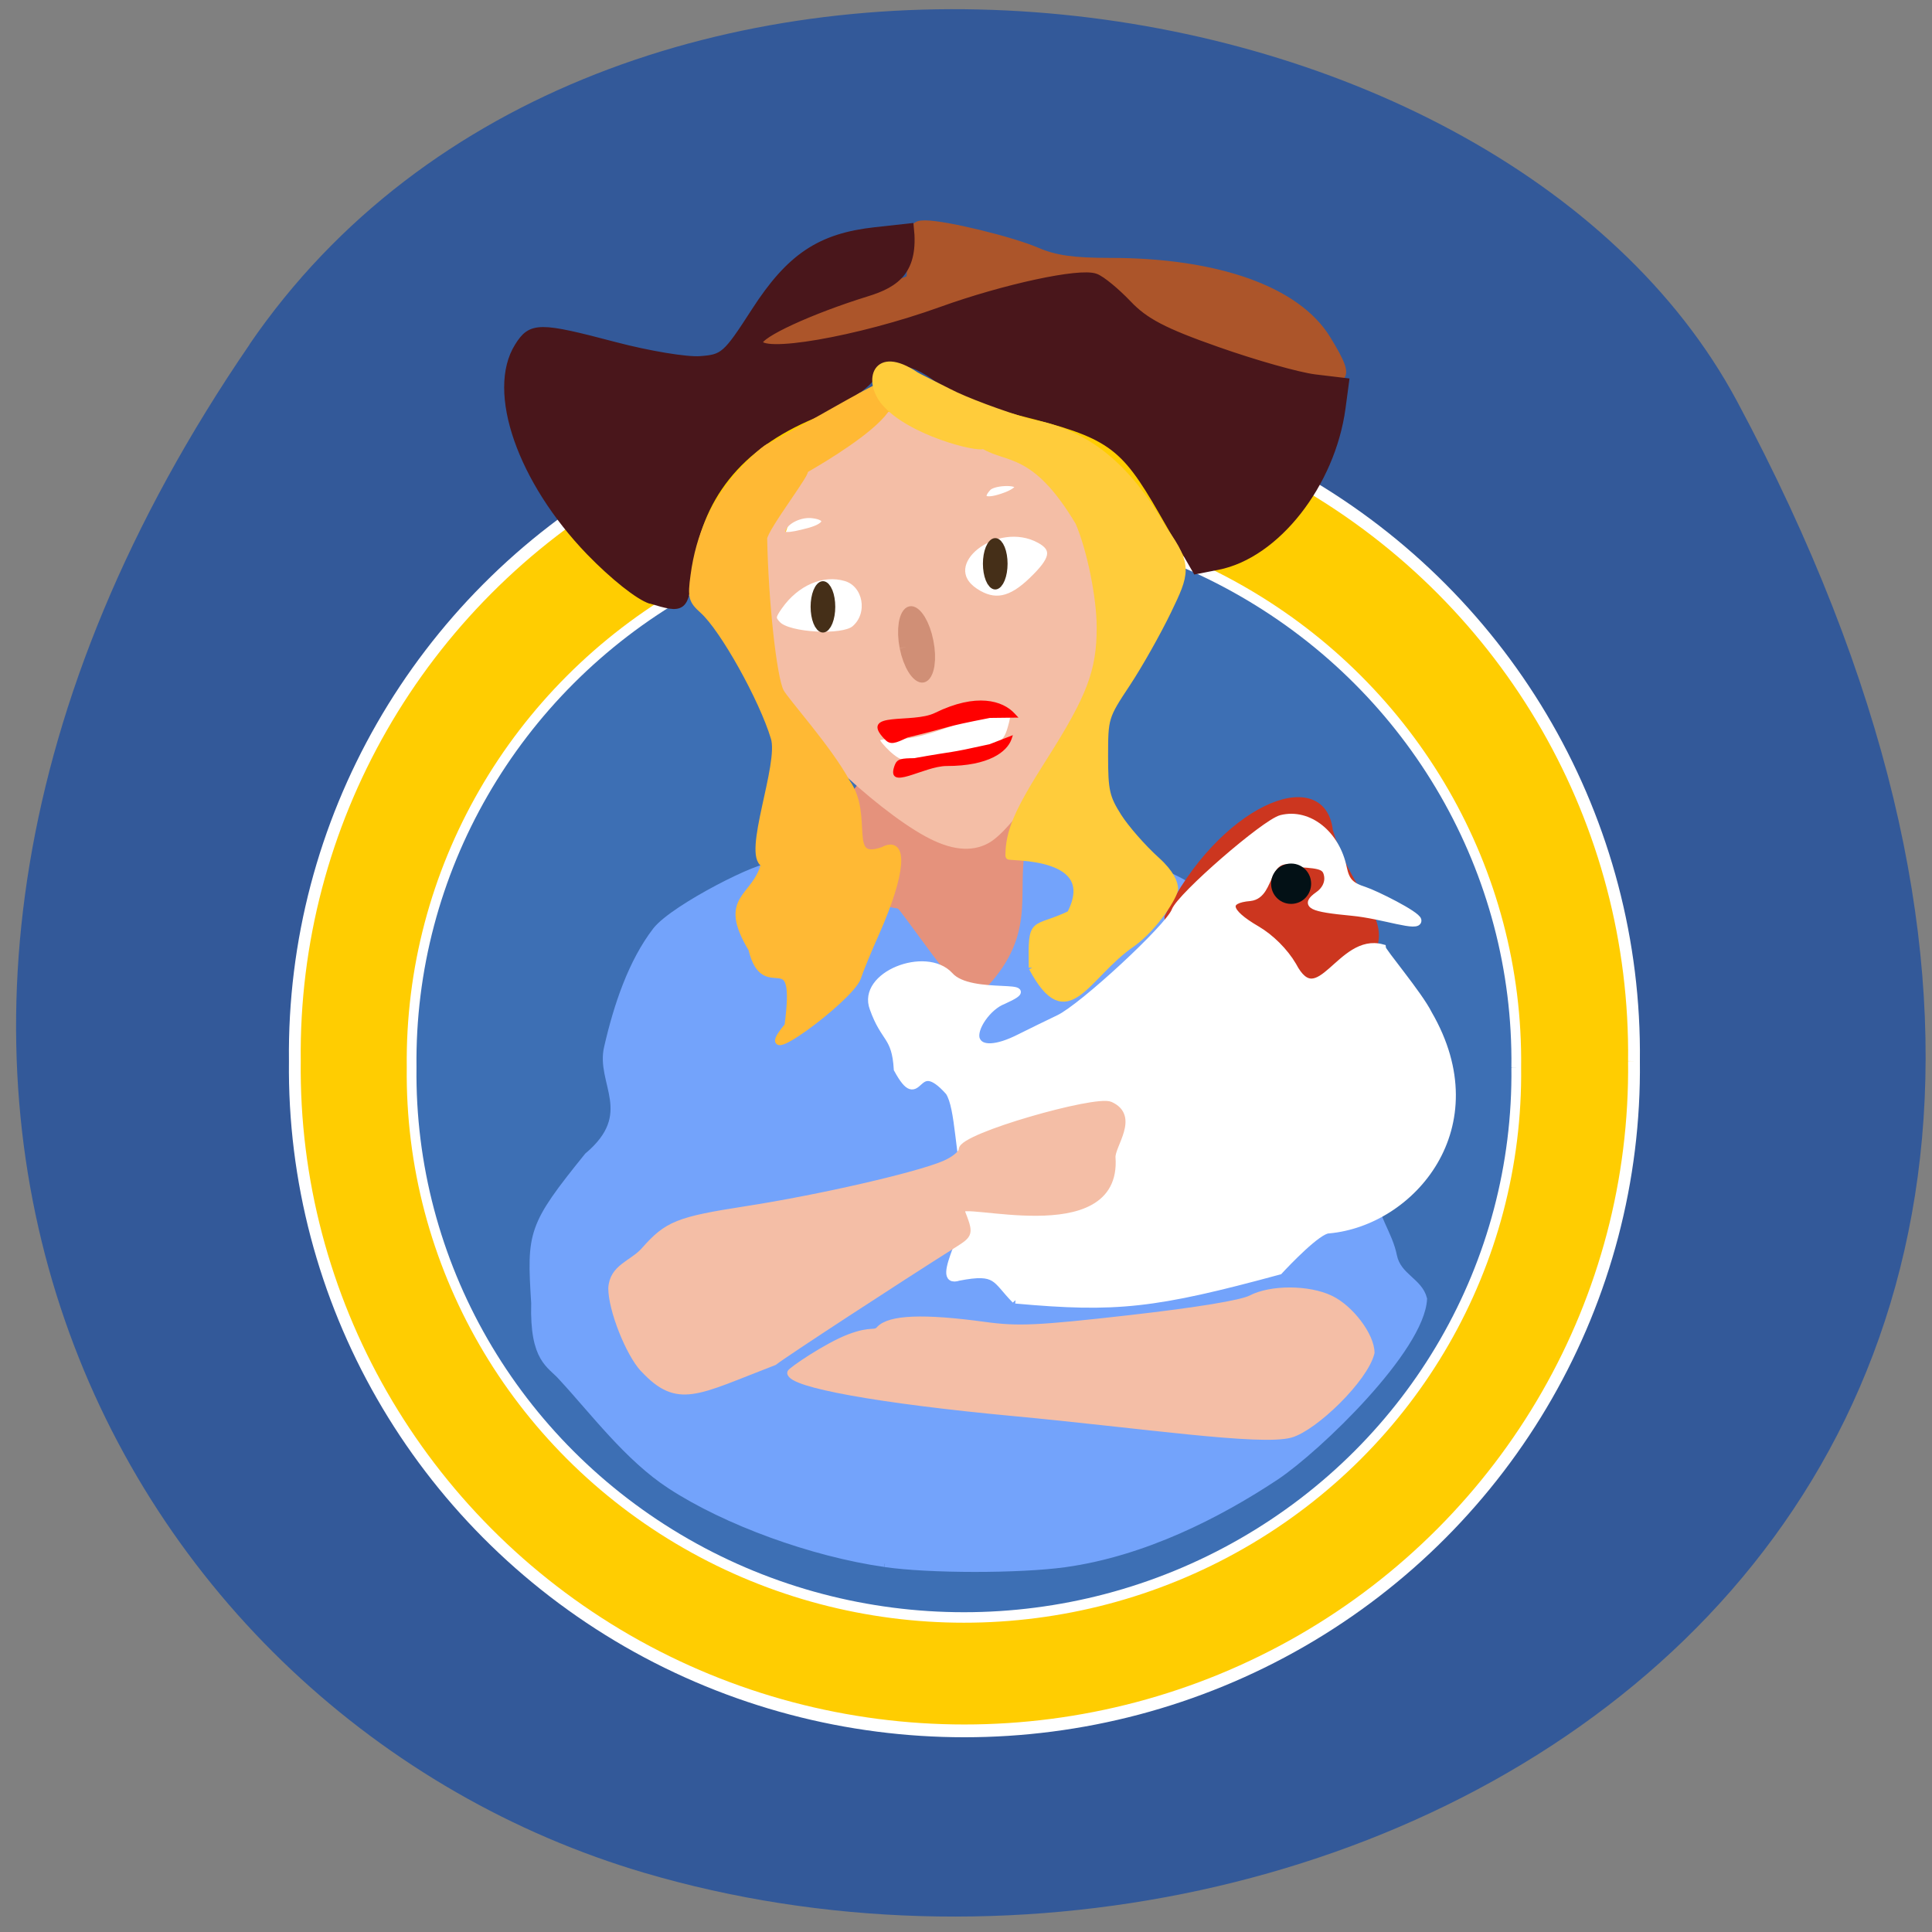 <svg xmlns="http://www.w3.org/2000/svg" viewBox="0 0 48 48" xmlns:xlink="http://www.w3.org/1999/xlink"><rect x="0" y="0" width="48" height="48" fill="#808080" stroke="none"/><path d="m 6.203 8.555 c -12.227 17.852 -3.297 34.12 9.813 37.977 c 17.633 5.191 42.21 -8.449 27.14 -36.563 c -5.984 -11.176 -28.25 -14.13 -36.957 -1.414" fill="#335999"/><g stroke="#fff" stroke-width="1.351"><path d="m 206.52 156.26 c 0.324 25.2 -14.215 48.605 -38.07 61.3 c -23.854 12.683 -53.33 12.683 -77.18 0 c -23.836 -12.699 -38.39 -36.11 -38.07 -61.3 c -0.324 -25.22 14.233 -48.622 38.07 -61.3 c 23.854 -12.699 53.33 -12.699 77.18 0 c 23.854 12.683 38.39 36.09 38.07 61.3" transform="matrix(0.217 0 0 0.235 -4.219 -10.359)" fill="#ffcd01"/><path d="m 206.52 156.24 c 0.328 25.21 -14.214 48.616 -38.08 61.3 c -23.843 12.686 -53.32 12.686 -77.16 0 c -23.843 -12.686 -38.41 -36.09 -38.08 -61.3 c -0.328 -25.19 14.236 -48.616 38.08 -61.3 c 23.843 -12.686 53.32 -12.686 77.16 0 c 23.865 12.686 38.41 36.11 38.08 61.3" transform="matrix(0.179 0 0 0.193 0.704 -3.636)" fill="#3d6fb4"/></g><path d="m 167.83 48 c -24.938 -0.875 -39.875 -3.625 -63.19 -0.583 l -7.25 -0.646 l 5.854 -3.083 c 1.479 -0.792 5.854 -2.771 9.813 -4.208 l 7.188 -2.625 l 0.208 -3.646 c 0.167 -3.333 0.333 -3.625 1.813 -3.625 c 2.625 0 11.313 2.104 14.771 3.583 c 2.417 1.042 4.833 1.375 9.646 1.375 c 14.167 0 24.708 3.75 28.688 10.208 c 3.792 6.167 2.979 6.521 -7.542 3.25" transform="scale(0.188)" fill="#ac552a" stroke="#ac552a" stroke-width="0.921"/><g transform="matrix(0.158 0 0 0.152 -10.534 -9.863)"><path d="m 169.04 162.93 c -1.834 -0.591 -5.823 -3.88 -9.565 -7.889 c -10.779 -11.616 -15.661 -26.19 -11.225 -33.511 c 2.01 -3.341 3.172 -3.341 15.09 -0.077 c 5.253 1.439 11.3 2.493 13.456 2.313 c 3.717 -0.283 4.163 -0.694 8.673 -7.967 c 5.501 -8.866 10.209 -12.13 18.858 -13.11 l 5.377 -0.617 c 0.719 6.887 -2.01 9.123 -6.839 10.639 c -8.822 2.853 -16.925 6.733 -16.925 8.121 c 0 2.57 15.661 -0.231 28.844 -5.165 c 9.813 -3.675 21.683 -6.348 24.11 -5.397 c 0.942 0.36 3.221 2.313 5.08 4.343 c 2.651 2.904 5.65 4.549 14.03 7.607 c 5.873 2.159 12.787 4.189 15.388 4.523 l 4.733 0.591 l -0.545 4.24 c -1.611 12.387 -10.309 23.951 -19.477 25.801 l -3.296 0.668 l -5.278 -9.534 c -6.17 -11.153 -8.277 -12.669 -22.476 -16.37 c -5.749 -1.516 -10.259 -3.367 -12.663 -5.243 c -4.783 -3.778 -7.88 -3.752 -11.151 0.077 c -1.412 1.645 -5.328 4.189 -8.723 5.654 c -11.771 5.088 -18.288 13.595 -19.576 25.544 c -0.694 6.219 -0.818 6.322 -5.898 4.729" fill="#49161b" stroke="#49161b" stroke-width="1.336"/><path d="m 205.42 226.35 c 1.041 -10.02 -9.516 -22.769 -4.163 -31.866 c 8.871 -12.335 24.83 -2.133 28.596 6.296 c 5.873 49.624 -14.893 38.985 -24.433 25.57" fill="#e5927c" stroke="#e5927c" stroke-width="1.183"/><path d="m 205.79 320.46 c -11.424 -1.696 -24.978 -6.836 -33.676 -12.747 c -6.691 -4.523 -12.167 -12.181 -17.05 -17.655 c -1.809 -2.184 -4.56 -2.801 -4.312 -12.181 c -0.694 -11.539 -0.57 -12.567 8.351 -24.05 c 7.93 -6.939 1.735 -11.95 3.122 -17.783 c 1.487 -6.733 3.767 -13.877 7.632 -19.09 c 2.899 -3.803 17.07 -11.153 17.941 -10.279 c 6.368 13.62 3.866 3.906 19.725 7.221 c -0.322 -0.925 10.556 15.445 11.969 15.445 c 10.829 -9.74 7.83 -16.961 8.772 -24.439 c 4.634 -1.105 14 -0.206 19.403 1.902 c 9.962 3.855 19.11 12.541 24.19 22.975 c 3.593 7.17 7.112 22.435 10.705 30.14 c 0.099 3.752 2.503 6.527 3.221 10.254 c 0.669 3.392 4.04 4.112 4.733 7.02 c -0.396 8.198 -16.553 24.414 -23.24 29.07 c -8.995 6.193 -20.716 12.438 -33.16 14.237 c -7.186 1.028 -21.261 1.028 -28.3 -0.026" fill="#73a3fb" stroke="#73a3fb" stroke-width="1.11"/><path d="m 226.11 295.84 c -21.14 -2.056 -35.14 -4.677 -35.14 -6.579 c 0 -0.334 5.848 -4.472 9.317 -5.808 c 3.469 -1.362 3.915 -0.437 4.659 -1.285 c 1.586 -1.85 6.988 -2.056 16.578 -0.694 c 5.204 0.745 8.376 0.591 22.773 -1.105 c 10.655 -1.259 17.569 -2.441 19.11 -3.264 c 3.147 -1.696 8.995 -1.67 12.44 0.026 c 3.147 1.542 6.443 6.06 6.443 8.866 c -1.016 4.317 -8.896 12.233 -12.663 13.363 c -4.683 1.362 -23.467 -1.568 -43.514 -3.521" fill="#f4bea6" stroke="#f4bea6" stroke-width="1.038"/><path d="m 209.93 195.93 c -3.444 -0.977 -8.4 -3.88 -11.1 -6.527 c -2.428 -2.364 -5.6 -7.093 -7.01 -10.408 c -6.368 -15.01 -2.602 -33.05 8.846 -42.45 c 15.19 -12.49 36.18 -3.341 41.36 18.01 c 4.931 20.353 -7.04 40.655 -24.755 41.966 c -2.528 0.206 -5.328 -0.026 -7.335 -0.591" fill="#fff" stroke="#fff" stroke-width="0.639"/><path d="m 212.41 201.25 c -8.153 -4.626 -21.311 -17.732 -23.913 -23.823 c -1.685 -3.906 -2.676 -12.361 -2.354 -19.916 c 0.372 -8.429 1.908 -12.207 7.583 -18.4 c 5.922 -7.684 14.372 -7.555 21.01 -4.729 c 2.874 1.234 6.641 2.775 8.4 3.392 c 4.758 1.696 8.376 3.906 10.04 6.091 c 4.04 5.345 6.492 15.368 6.096 25.08 c -0.223 5.679 -0.446 6.682 -2.453 11.1 c -4.56 9.971 -11.473 20.328 -14.893 22.281 c -2.552 1.465 -5.675 1.105 -9.516 -1.079 m 3.767 -12.849 c 7.384 -0.951 8.549 -1.516 9.367 -4.574 c 1.189 -4.343 0.372 -4.472 -7.756 -1.259 c -5.328 2.082 -7.88 2.75 -10.16 2.673 c -1.685 -0.051 -3.048 0.18 -3.048 0.514 c 0 0.334 0.843 1.388 1.834 2.339 c 1.388 1.285 2.23 1.619 3.345 1.336 c 0.818 -0.231 3.717 -0.694 6.418 -1.028 m -15.165 -20.842 c 2.651 -2.364 1.809 -7.119 -1.388 -8.095 c -3.618 -1.105 -7.731 0.745 -10.358 4.651 c -1.066 1.593 -1.09 1.825 -0.248 2.75 c 1.66 1.85 10.185 2.339 11.994 0.694 m 27.878 -7.915 c 3.395 -3.392 3.692 -4.96 1.239 -6.373 c -6.79 -3.906 -16.33 3.88 -10.06 8.198 c 2.974 2.03 5.501 1.516 8.822 -1.825 m -34.989 -8.07 c 2.85 -0.822 3.147 -2.056 0.545 -2.39 c -1.834 -0.257 -4.138 0.874 -4.609 2.236 c -0.372 1.079 0.644 1.105 4.064 0.154 m 30.901 -5.808 c 0.991 -0.385 1.834 -0.951 1.834 -1.285 c 0 -0.848 -3.717 -0.694 -4.535 0.206 c -1.611 1.799 -0.396 2.287 2.701 1.079" fill="#f4bea6" stroke="#f4bea6" stroke-width="0.827"/><path d="m 268.53 230.59 c -3.965 -6.579 -17.891 -6.759 -18.238 -15.805 c 8.301 -17.655 24.284 -24.671 25.449 -14.13 c 4.213 15.239 17.222 17.501 -7.211 29.939" fill="#cc361f" stroke="#cc361f" stroke-width="1.035"/><path d="m 226.33 277.42 c -3.221 -3.392 -2.775 -4.986 -8.896 -3.752 c -4.312 1.465 2.676 -9.329 1.635 -13.235 c -1.759 -6.759 -1.536 -14.417 -3.172 -17.04 c -5.625 -6.605 -4.337 3.495 -8.128 -3.726 c -0.322 -5.577 -2.01 -4.729 -3.791 -9.945 c -2.01 -5.499 8.301 -9.637 12.02 -5.422 c 3.321 3.932 15.661 0.771 8.4 4.189 c -2.404 0.951 -4.832 4.574 -4.188 6.296 c 0.644 1.696 3.221 1.568 6.815 -0.334 c 1.635 -0.848 4.411 -2.261 6.17 -3.135 c 3.692 -1.825 17.247 -14.854 18.238 -17.552 c 0.892 -2.467 14.174 -14.443 16.727 -15.11 c 4.287 -1.105 8.648 2.518 9.739 8.095 c 0.446 2.159 1.115 2.904 3.345 3.649 c 1.66 0.565 8.202 3.932 8.376 4.883 c 0.273 1.491 -5.377 -0.771 -10.333 -1.259 c -6.542 -0.642 -7.583 -1.182 -5.328 -2.853 c 1.066 -0.745 1.635 -1.927 1.487 -3.03 c -0.223 -1.542 -0.867 -1.85 -4.436 -2.056 c -5.749 -2.416 -4.089 5.088 -7.756 5.525 c -4.113 0.36 -3.742 2.287 1.016 5.165 c 2.205 1.336 4.411 3.624 5.699 5.911 c 4.089 8.121 7.459 -4.78 14.03 -2.904 c 0 0.565 5.774 7.607 7.31 10.819 c 10.333 18.529 -2.701 34.13 -15.711 35.34 c -1.66 0 -6.591 5.397 -7.781 6.733 c -19.576 5.525 -25.623 6.219 -41.457 4.729" fill="#fff" stroke="#fff" stroke-width="1.11"/><path d="m 167.85 288.67 c -2.305 -2.596 -5.01 -9.714 -5.01 -13.209 c 0.173 -3.469 3.271 -4.01 5.154 -6.219 c 3.618 -4.266 5.303 -4.96 15.983 -6.682 c 11.374 -1.825 26.812 -5.499 31.12 -7.401 c 1.561 -0.668 2.85 -1.748 2.85 -2.39 c 0 -2.159 21.04 -8.352 23.293 -7.298 c 4.138 1.927 0.173 6.682 0.322 8.635 c 0.991 14.674 -24.607 6.399 -23.739 8.66 c 1.437 3.829 1.412 3.855 -1.239 5.602 c -8.97 5.885 -26.539 17.809 -28.2 19.17 c -12.192 4.857 -15.07 7.221 -20.543 1.105" fill="#f4bea6" stroke="#f4bea6" stroke-width="1.038"/></g><path d="m 130.01 78.43 c 0 0.873 -0.436 1.594 -0.954 1.594 c -0.519 0 -0.954 -0.721 -0.954 -1.594 c 0 -0.873 0.436 -1.581 0.954 -1.581 c 0.519 0 0.954 0.707 0.954 1.581" transform="matrix(0.188 0 0 0.282 0.464 -8.112)" fill="#452f18" stroke="#452f18" stroke-width="1.351" id="0"/><use transform="translate(-4.281 1.07)" xlink:href="#0"/><g stroke-width="1.351"><path d="m 130.01 78.43 c -0.006 0.878 -0.429 1.584 -0.961 1.583 c -0.518 0.001 -0.945 -0.714 -0.942 -1.583 c -0.009 -0.88 0.414 -1.586 0.947 -1.585 c 0.518 -0.001 0.947 0.705 0.956 1.585" transform="matrix(-0.257 0.06 -0.082 -0.418 62.37 41.05)" fill="#d08f76" stroke="#d08f76"/><path d="m 168.37 120.44 c 0 0.789 -0.49 1.43 -1.107 1.43 c -0.616 0 -1.107 -0.641 -1.107 -1.43 c 0 -0.789 0.49 -1.43 1.107 -1.43 c 0.616 0 1.107 0.641 1.107 1.43" transform="matrix(0.279 0 0 0.238 -14.589 -6.709)" fill="#031116" stroke="#031116"/></g><g fill="#f00" stroke="#f00" transform="matrix(0.158 0 0 0.152 -10.534 -9.863)"><path d="m 205.94 185.62 c -4.089 -4.369 4.188 -2.21 7.806 -4.03 c 6.542 -3.341 10.556 -1.953 12.316 0.026 l 0.347 0.385 l -4.113 0.051 c -7.954 1.619 -5.352 1.285 -12.985 3.212 c -1.958 0.977 -2.602 1.208 -3.37 0.36" stroke-width="0.37"/><path d="m 207.55 189.89 c -1.66 4.369 4.287 0.051 7.979 0.051 c 6.616 0 9.367 -2.313 10.04 -4.24 l 0.124 -0.385 l -3.37 1.362 c -7.137 1.645 -4.882 0.977 -11.87 2.287 c -1.982 0.026 -2.577 0.103 -2.899 0.925" stroke-width="0.307"/></g><g stroke-width="0.857" transform="scale(0.188)"><path d="m 104.1 135.56 c 1.563 -11.688 -3 -2.792 -4.771 -10.146 c -4.167 -6.917 0.479 -6.583 1.667 -11.229 c -2.521 -1.146 2.396 -13.208 1.292 -16.688 c -1.542 -5.125 -6.708 -14.396 -9.396 -16.813 c -1.479 -1.333 -1.604 -1.75 -1.208 -4.646 c 0.708 -5.313 2.75 -9.813 6.188 -13.563 c 1.75 -1.917 3.5 -3.479 3.875 -3.479 c 0.375 0 15 -8.563 14.292 -7.771 c 7.708 2.104 -15.1 13.771 -9.833 11 c 1.229 -0.667 -5.271 7.667 -5.25 8.958 c 0.167 8.375 1.25 18.333 2.208 20.21 c 0.625 1.208 6.354 7.542 8.75 11.979 c 3.188 4.458 -0.438 10.813 4.771 8.979 c 2.938 -1.583 2.583 3.02 -0.813 10.729 c -1.167 2.604 -2.292 5.375 -2.521 6.125 c -1.021 2.833 -14.625 12.813 -9.25 6.354" fill="#ffb934" stroke="#ffb934"/><path d="m 136.38 127.88 c -0.104 -6.729 0.104 -4.75 5.04 -7.104 c 4.188 -8.06 -8.104 -7.375 -8.125 -7.625 c 0 -3.229 1.125 -5.875 5.313 -12.458 c 5.458 -8.563 6.75 -12 6.75 -17.771 c 0 -3.979 -1.271 -10.271 -2.813 -13.875 c -5.771 -9.708 -9.438 -8.208 -12.583 -10.167 c -0.646 0.521 -9.75 -1.75 -13.08 -5.708 c -2.396 -2.813 -1.229 -7.229 4.146 -3.604 c 0.271 0.188 2.271 1.146 4.375 2.229 c 2.104 1.104 6.958 2.917 10.792 4.04 c 9.104 1.563 14.1 8.04 17.646 14.208 c 3.396 4.688 2.875 5.813 0.542 10.667 c -1.396 2.896 -3.854 7.25 -5.458 9.667 c -2.875 4.333 -2.917 4.5 -2.917 9.563 c 0 4.542 0.208 5.458 1.792 7.958 c 0.979 1.542 3.25 4.146 5.063 5.771 c 1.896 1.708 2.396 3.042 2.396 3.792 c 0 0.854 -2.542 5 -5.583 7.208 c -6.271 4.271 -8.563 12.08 -13.292 3.229" fill="#ffcc3b" stroke="#ffcc3b"/></g></svg>